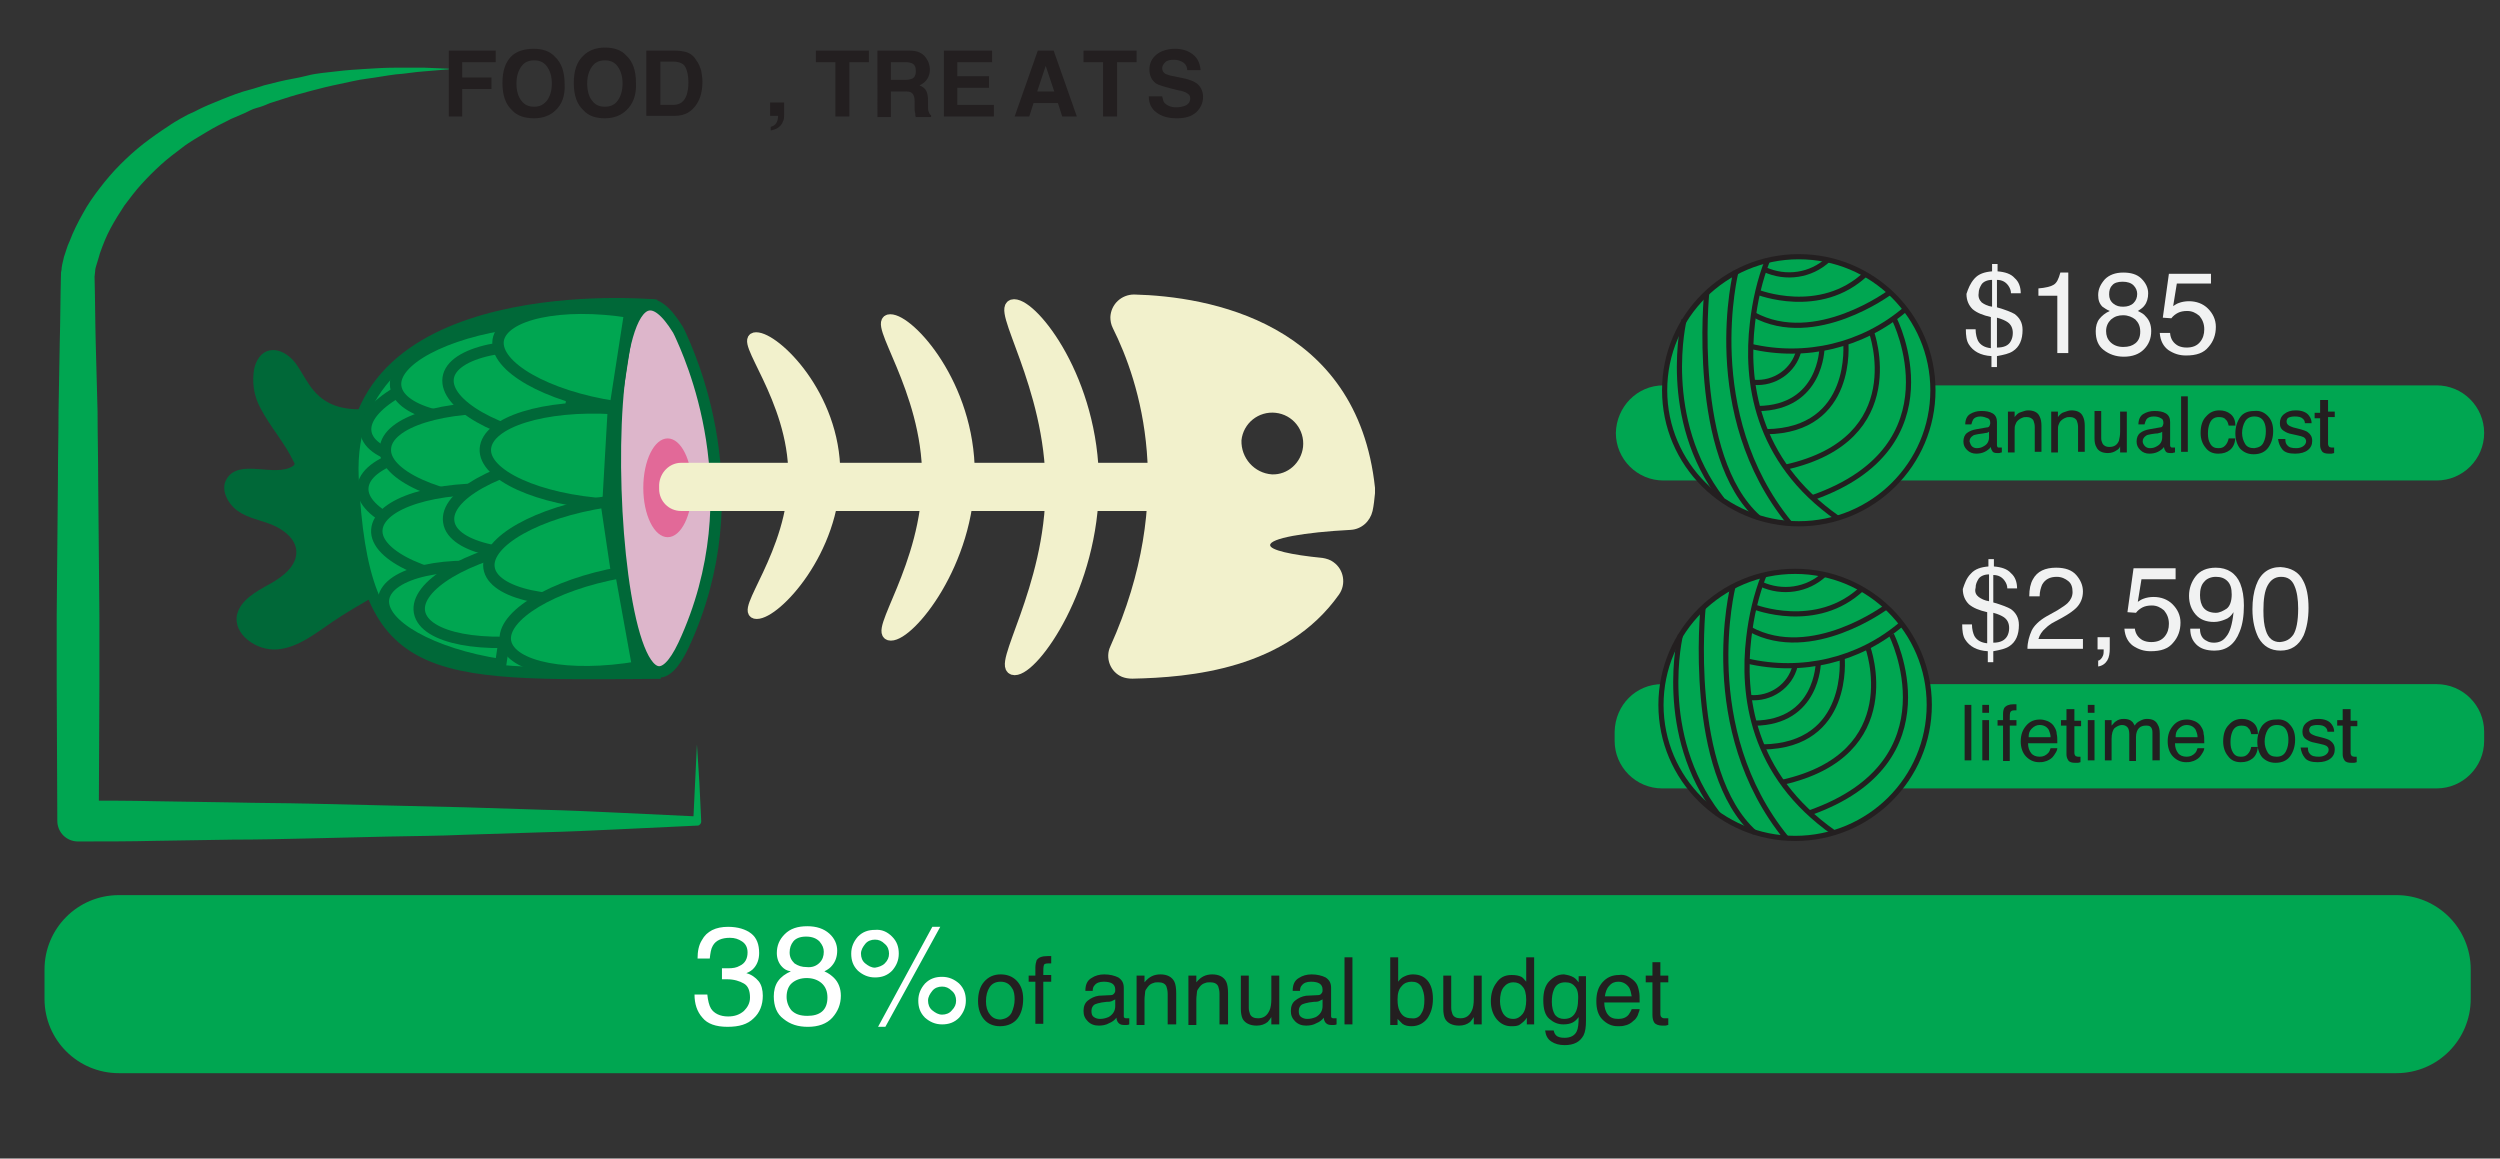 <?xml version="1.0" encoding="utf-8"?>
<!-- Generator: Adobe Illustrator 19.2.1, SVG Export Plug-In . SVG Version: 6.00 Build 0)  -->
<svg version="1.1" id="main_graphic" xmlns="http://www.w3.org/2000/svg" xmlns:xlink="http://www.w3.org/1999/xlink" x="0px"
	 y="0px" width="410px" height="190px" viewBox="0 0 410 190" style="enable-background:new 0 0 410 190;" xml:space="preserve">
<rect x="0" y="0" width="410" height="190" fill="#333333" stroke="none"/>
<style type="text/css">
	.st0{fill:#00A651;}
	.st1{fill:#006838;}
	.st2{fill:#00A651;stroke:#006838;stroke-width:1.87;stroke-miterlimit:10;}
	.st3{fill:#DDB6CB;stroke:#006838;stroke-width:1.87;stroke-miterlimit:10;}
	.st4{fill:#F2F1CC;stroke:#F2F1CC;stroke-width:1.73;stroke-miterlimit:10;}
	.st5{fill:#F2F1CC;stroke:#F2F1CC;stroke-width:1.86;stroke-miterlimit:10;}
	.st6{fill:#F2F1CC;stroke:#F2F1CC;stroke-width:1.62;stroke-miterlimit:10;}
	.st7{fill:#E26998;}
	.st8{fill:#F2F1CC;}
	.st9{enable-background:new    ;}
	.st10{fill:#231F20;}
	.st11{fill:#00A651;stroke:#231F20;stroke-width:0.85;stroke-miterlimit:10;}
	.st12{fill:none;stroke:#231F20;stroke-width:0.85;stroke-miterlimit:10;}
	.st13{fill:#FFFFFF;}
	.st14{fill:#F1F2F2;}
</style>
<title>INFOGRAPHIC-06</title>
<path class="st0" d="M114.3,122.1l0.4,6.3c0.1,2.1,0.2,4.2,0.3,6.3c0,0.4-0.3,0.7-0.6,0.7c0,0,0,0,0,0h-0.1
	c-4.2,0.2-8.5,0.4-12.7,0.6s-8.5,0.4-12.7,0.5l-12.7,0.4c-4.2,0.2-8.5,0.2-12.7,0.3l-12.7,0.3c-4.2,0.1-8.5,0.2-12.7,0.2l-12.7,0.2
	C21.3,138,17,138,12.8,138c-1.9,0-3.4-1.5-3.4-3.4c0,0,0,0,0,0l0,0l-0.1-22.4c0-3.7,0-7.5,0-11.2l0.1-11.2l0.1-11.2
	c0-3.7,0.1-7.5,0.1-11.2l0.2-11.2c0.1-3.7,0.1-7.5,0.2-11.2V45c0,0,0-0.1,0-0.1c0-0.4,0.1-0.5,0.1-0.8s0.1-0.5,0.1-0.7
	c0.1-0.5,0.2-0.9,0.3-1.3c0.3-0.8,0.5-1.7,0.9-2.5c0.6-1.6,1.4-3.2,2.2-4.6c0.8-1.5,1.8-2.9,2.8-4.2c1-1.3,2.1-2.6,3.3-3.8
	c1.2-1.2,2.4-2.3,3.8-3.4c1.3-1,2.7-2,4.1-2.9c0.7-0.5,1.4-0.9,2.1-1.3l1.1-0.6l1.1-0.5c1.5-0.8,3-1.4,4.5-2s3-1.2,4.6-1.6
	c0.8-0.2,1.6-0.5,2.3-0.7l2.4-0.6c1.6-0.4,3.2-0.6,4.7-1s3.2-0.5,4.8-0.7s3.2-0.3,4.8-0.4s3.2-0.2,4.8-0.2c1.6,0,3.2,0,4.8,0
	l4.8,0.2l-4.8,0.4c-1.6,0.1-3.1,0.4-4.7,0.5c-1.6,0.2-3.1,0.5-4.7,0.7s-3.1,0.6-4.6,0.9s-3.1,0.7-4.6,1.1s-3,0.8-4.5,1.3l-2.2,0.7
	c-0.7,0.3-1.4,0.6-2.2,0.8s-1.4,0.6-2.1,0.9l-2.1,0.9c-1.4,0.7-2.8,1.4-4.1,2.2l-1,0.6l-1,0.6c-0.6,0.4-1.3,0.8-1.9,1.3
	c-1.2,0.9-2.4,1.8-3.5,2.8c-1.1,1-2.2,2.1-3.2,3.2c-1,1.1-1.9,2.3-2.8,3.5c-0.8,1.2-1.6,2.5-2.3,3.8c-0.7,1.3-1.2,2.6-1.7,4
	c-0.2,0.7-0.4,1.4-0.6,2c-0.1,0.3-0.2,0.7-0.2,1s-0.1,0.7-0.1,0.9v-0.3c0.1,3.7,0.1,7.5,0.2,11.2L16,67.5c0,3.7,0.1,7.5,0.1,11.2
	l0.1,11.2l0.1,11.2c0,3.7,0,7.5,0,11.2l-0.1,22.4l-3.4-3.4c4.2,0,8.5,0,12.7,0.1l12.7,0.2c4.2,0.1,8.5,0.1,12.7,0.2l12.7,0.3
	c4.2,0.1,8.5,0.2,12.7,0.3l12.7,0.4c4.2,0.1,8.5,0.3,12.7,0.5s8.5,0.4,12.7,0.6l-0.7,0.7c0.1-2.1,0.2-4.2,0.3-6.3L114.3,122.1z"/>
<path class="st1" d="M38.9,100.7c-0.8,3.3,3.2,6.1,6.6,5.8s6.2-2.6,9-4.5c4.4-3,9.3-5.3,13.6-8.5s8.1-7.5,9.2-12.7
	s-1.3-11.4-6.3-13.3c-6.3-2.4-14.6,2.5-19.6-3.5c-1.1-1.3-1.9-3-2.9-4.4c-2.2-2.9-5.8-3.2-6.8,0.8c-0.4,2.2-0.1,4.5,1,6.5
	c1.6,3.1,4,5.7,5.5,8.9c0.1,0.1,0.1,0.2,0.1,0.3c0,0.1-0.1,0.2-0.2,0.3c-3,2-8.8-1.3-10.9,2.1c-1.1,1.7,0.1,4.1,1.8,5.3
	s3.8,1.5,5.7,2.3s3.8,2.3,3.9,4.3c0.1,2.4-2.2,4.2-4.4,5.4S39.5,98.4,38.9,100.7z"/>
<path class="st0" d="M19.5,146.8h373.5c6.7,0,12.2,5.4,12.2,12.2v4.8c0,6.7-5.4,12.2-12.2,12.2H19.5c-6.7,0-12.2-5.4-12.2-12.2V159
	C7.3,152.3,12.7,146.8,19.5,146.8z"/>
<path class="st2" d="M106.9,50c0,0-50.6-4.4-49,28.4s11.9,32.3,49.6,32C109.4,87.7,106.9,50,106.9,50z"/>
<path class="st3" d="M111.2,54.1c0.1,0.2,0.2,0.4,0.3,0.6c1.4,3.1,12.3,26,0.6,51.1C99.5,132.4,95.4,28.4,111.2,54.1z"/>
<path class="st4" d="M159,77.7c0,14.6-9.7,26.5-12.9,26.5s6-11.3,6-25.9s-9.3-25.9-6.1-25.9S159,63.1,159,77.7z"/>
<path class="st5" d="M179.3,79.3c0,16.8-9.7,30.5-12.9,30.5s6-13.1,6-29.9s-9.3-29.9-6.1-29.9S179.3,62.4,179.3,79.3z"/>
<path class="st6" d="M137,77.6c0,12.8-9.7,23.1-12.9,23.1s6-9.9,6-22.7s-9.3-22.7-6.1-22.7S137,64.8,137,77.6z"/>
<ellipse class="st7" cx="109.5" cy="80" rx="4" ry="8.1"/>
<path class="st8" d="M111.7,75.9h88.3c2,0,3.6,1.6,3.6,3.6v0.7c0,2-1.6,3.6-3.6,3.6h-88.3c-2,0-3.6-1.6-3.6-3.6v-0.7
	C108.2,77.5,109.8,75.9,111.7,75.9z"/>
<g class="st9">
	<path class="st10" d="M73.6,8.3h7.7v1.9h-5.5v2.5h4.8v1.9h-4.8v4.5h-2.2V8.3z"/>
	<path class="st10" d="M91.1,18.1c-0.8,0.8-2,1.3-3.5,1.3S84.8,19,84,18.1c-1.1-1-1.6-2.5-1.6-4.5c0-2,0.5-3.5,1.6-4.5
		C84.8,8.4,86,8,87.5,8s2.7,0.4,3.5,1.3c1.1,1,1.6,2.5,1.6,4.5C92.7,15.6,92.2,17.1,91.1,18.1z M89.7,16.5c0.5-0.7,0.8-1.6,0.8-2.8
		c0-1.2-0.3-2.1-0.8-2.8c-0.5-0.7-1.2-1-2.1-1s-1.6,0.3-2.1,1c-0.5,0.7-0.8,1.6-0.8,2.8c0,1.2,0.3,2.2,0.8,2.8c0.5,0.7,1.2,1,2.1,1
		S89.1,17.2,89.7,16.5z"/>
	<path class="st10" d="M102.7,18.1c-0.8,0.8-2,1.3-3.5,1.3s-2.7-0.4-3.5-1.3c-1.1-1-1.6-2.5-1.6-4.5c0-2,0.5-3.5,1.6-4.5
		c0.8-0.8,2-1.3,3.5-1.3s2.7,0.4,3.5,1.3c1.1,1,1.6,2.5,1.6,4.5C104.4,15.6,103.8,17.1,102.7,18.1z M101.3,16.5
		c0.5-0.7,0.8-1.6,0.8-2.8c0-1.2-0.3-2.1-0.8-2.8c-0.5-0.7-1.2-1-2.1-1c-0.9,0-1.6,0.3-2.1,1c-0.5,0.7-0.8,1.6-0.8,2.8
		c0,1.2,0.3,2.2,0.8,2.8c0.5,0.7,1.2,1,2.1,1C100.1,17.5,100.8,17.2,101.3,16.5z"/>
	<path class="st10" d="M112.4,8.5c0.8,0.2,1.4,0.7,1.8,1.4c0.4,0.5,0.6,1.1,0.8,1.7c0.1,0.6,0.2,1.2,0.2,1.8c0,1.4-0.3,2.7-0.9,3.6
		c-0.8,1.3-2,2-3.6,2h-4.7V8.3h4.7C111.4,8.3,112,8.4,112.4,8.5z M108.3,10.2v7h2.1c1.1,0,1.8-0.5,2.2-1.6c0.2-0.6,0.3-1.3,0.3-2.1
		c0-1.1-0.2-1.9-0.5-2.5c-0.3-0.6-1-0.9-2.1-0.9H108.3z"/>
</g>
<g class="st9">
	<path class="st10" d="M126.4,20.8c0.4-0.1,0.7-0.3,0.9-0.6c0.2-0.3,0.3-0.7,0.3-1.2h-1.3v-2.2h2.3v1.9c0,0.3,0,0.7-0.1,1
		s-0.3,0.7-0.5,0.9c-0.3,0.3-0.6,0.5-0.9,0.6c-0.3,0.1-0.6,0.2-0.7,0.2V20.8z"/>
</g>
<g class="st9">
</g>
<g class="st9">
	<path class="st10" d="M142.5,8.3v1.9h-3.2v8.9H137v-8.9h-3.2V8.3H142.5z"/>
	<path class="st10" d="M150.8,8.6c0.4,0.2,0.7,0.4,1,0.8c0.2,0.3,0.4,0.6,0.5,0.9c0.1,0.3,0.2,0.7,0.2,1.1c0,0.5-0.1,1-0.4,1.5
		c-0.3,0.5-0.7,0.8-1.3,1.1c0.5,0.2,0.9,0.5,1.1,0.9c0.2,0.4,0.3,0.9,0.3,1.7v0.7c0,0.5,0,0.8,0.1,1c0.1,0.3,0.2,0.5,0.4,0.6v0.3
		h-2.5c-0.1-0.2-0.1-0.4-0.1-0.6c-0.1-0.3-0.1-0.6-0.1-0.9l0-1c0-0.7-0.1-1.1-0.4-1.4s-0.7-0.3-1.3-0.3h-2.2v4.2h-2.2V8.3h5.2
		C149.8,8.3,150.4,8.4,150.8,8.6z M146.1,10.2v2.9h2.4c0.5,0,0.8-0.1,1.1-0.2c0.4-0.2,0.6-0.6,0.6-1.2c0-0.7-0.2-1.1-0.6-1.3
		c-0.2-0.1-0.6-0.2-1-0.2H146.1z"/>
	<path class="st10" d="M162.7,10.2H157v2.3h5.2v1.9H157v2.8h6v1.9h-8.2V8.3h7.9V10.2z"/>
</g>
<g class="st9">
	<path class="st10" d="M170.2,8.3h2.6l3.8,10.8h-2.4l-0.7-2.2h-4l-0.7,2.2h-2.4L170.2,8.3z M170.1,15h2.8l-1.4-4.2L170.1,15z"/>
</g>
<g class="st9">
	<path class="st10" d="M186.4,8.3v1.9h-3.2v8.9h-2.3v-8.9h-3.2V8.3H186.4z"/>
</g>
<g class="st9">
	<path class="st10" d="M190.6,15.8c0.1,0.5,0.2,0.9,0.4,1.1c0.4,0.4,1,0.7,1.9,0.7c0.5,0,1-0.1,1.3-0.2c0.6-0.2,1-0.6,1-1.3
		c0-0.4-0.2-0.6-0.5-0.8c-0.3-0.2-0.8-0.4-1.5-0.5l-1.2-0.3c-1.1-0.3-1.9-0.5-2.4-0.8c-0.7-0.5-1.1-1.3-1.1-2.3c0-1,0.4-1.8,1.1-2.4
		s1.8-1,3.1-1c1.2,0,2.1,0.3,2.9,0.9c0.8,0.6,1.2,1.5,1.3,2.6h-2.2c0-0.6-0.3-1.1-0.9-1.4c-0.4-0.2-0.8-0.3-1.3-0.3
		c-0.6,0-1.1,0.1-1.4,0.4s-0.5,0.6-0.5,1c0,0.4,0.2,0.7,0.5,0.9c0.2,0.1,0.7,0.3,1.4,0.4l1.9,0.4c0.8,0.2,1.5,0.5,1.9,0.8
		c0.6,0.5,1,1.2,1,2.2c0,1-0.4,1.8-1.1,2.5c-0.8,0.7-1.8,1-3.2,1c-1.4,0-2.5-0.3-3.4-1c-0.8-0.6-1.2-1.5-1.2-2.6H190.6z"/>
</g>
<path class="st2" d="M60,70.9c0.7,4.3,10.4,6.2,21.6,4.3L79,59.7C67.8,61.6,59.3,66.6,60,70.9z"/>
<path class="st2" d="M64.9,63.4c0.6,4.3,10.1,6.6,21.4,5.2l-2-15.6C73,54.5,64.3,59.1,64.9,63.4z"/>
<path class="st2" d="M59.5,80c-0.3,4.3,8.7,8.4,20.1,9.1l1-15.7C69.2,72.7,59.8,75.6,59.5,80z"/>
<path class="st2" d="M63.2,73.6c-0.3,4.3,8.7,8.4,20.1,9.1L84.2,67C72.9,66.3,63.4,69.2,63.2,73.6z"/>
<path class="st2" d="M61.8,86.9c-0.3,4.3,8.7,8.4,20.1,9.1l0.9-15.7C71.5,79.6,62.1,82.5,61.8,86.9z"/>
<path class="st2" d="M73.5,62c-0.6,4.3,7.9,9.2,19.2,10.9L95,57.3C83.8,55.6,74.1,57.7,73.5,62z"/>
<path class="st2" d="M62.9,98.2c-0.6,4.3,8,9.1,19.2,10.8l2.3-15.5C73.2,91.7,63.6,93.9,62.9,98.2z"/>
<path class="st0" d="M272.8,63.2h126.8c4.3,0,7.8,3.5,7.8,7.8v0c0,4.3-3.5,7.8-7.8,7.8H272.8c-4.3,0-7.8-3.5-7.8-7.8v0
	C265.1,66.7,268.5,63.2,272.8,63.2z"/>
<path class="st2" d="M81.7,55.8c-0.6,4.3,7.9,9.2,19.2,10.9l2.4-15.5C92,49.4,82.4,51.5,81.7,55.8z"/>
<path class="st2" d="M73.6,85.6c0.6,4.3,10.3,6.4,21.5,4.7l-2.3-15.5C81.5,76.5,72.9,81.3,73.6,85.6z"/>
<path class="st2" d="M79.6,73.6c-0.3,4.3,8.7,8.4,20.1,9.1l0.9-15.7C89.3,66.3,79.9,69.2,79.6,73.6z"/>
<path class="st2" d="M68.8,100.4c0.8,4.3,10.4,6.1,21.7,4.2l-2.8-15.5C76.5,91,68,96.1,68.8,100.4z"/>
<path class="st0" d="M272.6,112.2h127c4.3,0,7.8,3.5,7.8,7.8v1.5c0,4.3-3.5,7.8-7.8,7.8h-127c-4.3,0-7.8-3.5-7.8-7.8v-1.5
	C264.9,115.6,268.3,112.2,272.6,112.2z"/>
<path class="st2" d="M80.2,93.1c0.6,4.3,10.3,6.4,21.5,4.7l-2.3-15.5C88.2,84,79.6,88.8,80.2,93.1z"/>
<path class="st2" d="M82.9,105.2c0.8,4.3,10.4,6.1,21.7,4.2l-2.8-15.5C90.6,95.9,82.2,101,82.9,105.2z"/>
<ellipse class="st11" cx="295" cy="64" rx="22" ry="21.9"/>
<path class="st12" d="M279.9,48c0,0-2.7,26.9,8.5,36.9"/>
<path class="st12" d="M276.2,52.4c0,0-4,16.2,6.2,29.5"/>
<path class="st12" d="M289.9,42.6c-1.3,3.3-2.1,6.8-2.5,10.4c-1.1,9.3,0.4,22.5,14,32"/>
<path class="st12" d="M312.5,50.7c-7,6-16.4,8.2-25.4,6.1"/>
<path class="st12" d="M310,47.9c0,0-12.3,9.2-22.4,3.7"/>
<path class="st12" d="M288.2,47.9c0,0,10.3,4.1,17.8-3"/>
<path class="st12" d="M289.4,44.2c3.5,1.6,7.6,1,10.4-1.6"/>
<path class="st12" d="M295,57.5c-0.8,3.3-4,5.5-7.4,5.2"/>
<path class="st12" d="M298.8,57.1c0,0-0.1,9.8-10.5,9.9"/>
<path class="st12" d="M302.7,56.1c0,0,1.5,14.5-13,14.7"/>
<path class="st12" d="M306.9,54.4c0,0,6.5,17.6-14,22.2"/>
<path class="st12" d="M310.7,52.4c0,0,10.5,20.8-13.4,29.2"/>
<path class="st12" d="M284.7,44.5c0,0-5.9,23.3,8.8,41.3"/>
<ellipse class="st11" cx="294.4" cy="115.6" rx="22" ry="21.9"/>
<path class="st12" d="M279.3,99.7c0,0-2.7,26.9,8.5,36.9"/>
<path class="st12" d="M275.6,104.1c0,0-4,16.2,6.2,29.5"/>
<path class="st12" d="M289.3,94.3c-1.3,3.3-2.1,6.8-2.5,10.3c-1.1,9.3,0.4,22.5,14,32"/>
<path class="st12" d="M311.9,102.3c-7,6-16.4,8.2-25.4,6.1"/>
<path class="st12" d="M309.4,99.5c0,0-12.3,9.2-22.4,3.7"/>
<path class="st12" d="M287.6,99.5c0,0,10.3,4.1,17.8-3"/>
<path class="st12" d="M288.8,95.8c3.5,1.6,7.6,1,10.4-1.6"/>
<path class="st12" d="M294.4,109.2c-0.8,3.3-4,5.5-7.4,5.2"/>
<path class="st12" d="M298.2,108.7c0,0-0.1,9.8-10.5,9.9"/>
<path class="st12" d="M302.1,107.8c0,0,1.5,14.5-13,14.7"/>
<path class="st12" d="M306.3,106.1c0,0,6.5,17.6-14,22.2"/>
<path class="st12" d="M310.2,104.1c0,0,10.5,20.8-13.4,29.2"/>
<path class="st12" d="M284.2,96.2c0,0-5.9,23.3,8.8,41.3"/>
<g class="st9">
	<path class="st13" d="M115.2,166.9c-0.9-1-1.3-2.3-1.3-3.8h2.1c0.1,1,0.3,1.8,0.6,2.3c0.5,0.8,1.5,1.3,2.8,1.3
		c1.1,0,1.9-0.3,2.6-0.9c0.6-0.6,1-1.3,1-2.2c0-1.1-0.3-1.9-1-2.3c-0.7-0.4-1.6-0.7-2.8-0.7c-0.1,0-0.3,0-0.4,0s-0.3,0-0.4,0v-1.8
		c0.2,0,0.4,0,0.5,0c0.1,0,0.3,0,0.5,0c0.8,0,1.4-0.1,1.9-0.4c0.9-0.4,1.3-1.2,1.3-2.2c0-0.8-0.3-1.4-0.9-1.8
		c-0.6-0.4-1.2-0.6-2-0.6c-1.3,0-2.3,0.4-2.8,1.3c-0.3,0.5-0.4,1.2-0.5,2.1h-2c0-1.2,0.2-2.2,0.7-3c0.8-1.5,2.3-2.2,4.3-2.2
		c1.6,0,2.9,0.4,3.8,1.1s1.3,1.8,1.3,3.2c0,1-0.3,1.8-0.8,2.4c-0.3,0.4-0.8,0.7-1.3,0.9c0.8,0.2,1.5,0.7,2,1.3s0.7,1.5,0.7,2.4
		c0,1.5-0.5,2.8-1.5,3.7c-1,1-2.4,1.4-4.3,1.4C117.4,168.4,116,167.9,115.2,166.9z"/>
	<path class="st13" d="M128.3,158.6c-0.6-0.6-0.9-1.4-0.9-2.3c0-1.2,0.4-2.2,1.3-3.1c0.9-0.9,2.1-1.3,3.7-1.3c1.5,0,2.7,0.4,3.6,1.2
		s1.3,1.8,1.3,2.8c0,1-0.3,1.8-0.8,2.4c-0.3,0.4-0.7,0.7-1.3,1c0.7,0.3,1.2,0.7,1.6,1.1c0.7,0.7,1.1,1.7,1.1,2.9
		c0,1.4-0.5,2.6-1.4,3.6c-0.9,1-2.3,1.5-4,1.5c-1.6,0-2.9-0.4-4-1.3c-1.1-0.8-1.6-2.1-1.6-3.7c0-0.9,0.2-1.8,0.7-2.5
		c0.5-0.7,1.2-1.2,2.1-1.6C129,159.2,128.6,158.9,128.3,158.6z M134.8,165.9c0.6-0.5,0.9-1.3,0.9-2.3c0-1-0.3-1.8-1-2.4
		c-0.6-0.5-1.4-0.8-2.4-0.8c-1,0-1.8,0.3-2.4,0.8c-0.6,0.5-0.9,1.3-0.9,2.3c0,0.8,0.3,1.6,0.8,2.2c0.6,0.6,1.4,0.9,2.6,0.9
		C133.4,166.6,134.2,166.4,134.8,165.9z M134.4,157.9c0.5-0.5,0.7-1.1,0.7-1.8c0-0.6-0.2-1.1-0.7-1.7c-0.5-0.5-1.2-0.8-2.2-0.8
		c-1,0-1.7,0.3-2.1,0.8c-0.4,0.5-0.6,1.1-0.6,1.8c0,0.8,0.3,1.3,0.8,1.8c0.6,0.4,1.2,0.6,2,0.6C133.2,158.7,133.9,158.4,134.4,157.9
		z"/>
	<path class="st13" d="M146.3,153.6c0.8,0.8,1.1,1.7,1.1,2.8s-0.4,2-1.1,2.8c-0.8,0.8-1.7,1.1-2.8,1.1c-1.1,0-2-0.4-2.8-1.1
		c-0.8-0.8-1.1-1.7-1.1-2.8s0.4-2,1.1-2.8c0.8-0.8,1.7-1.1,2.8-1.1C144.6,152.4,145.5,152.8,146.3,153.6z M145.1,158
		c0.5-0.5,0.7-1,0.7-1.6s-0.2-1.2-0.7-1.6c-0.5-0.5-1-0.7-1.6-0.7c-0.6,0-1.2,0.2-1.6,0.7s-0.7,1-0.7,1.6c0,0.6,0.2,1.2,0.7,1.6
		s1,0.7,1.6,0.7C144.1,158.6,144.7,158.4,145.1,158z M152.9,152h1.3l-9,16.4h-1.2L152.9,152z M157.3,161.3c0.8,0.8,1.1,1.7,1.1,2.8
		s-0.4,2-1.1,2.8c-0.8,0.8-1.7,1.1-2.8,1.1c-1.1,0-2-0.4-2.8-1.1c-0.8-0.8-1.1-1.7-1.1-2.8s0.4-2,1.1-2.8c0.8-0.8,1.7-1.1,2.8-1.1
		C155.6,160.2,156.5,160.6,157.3,161.3z M156.1,165.7c0.5-0.5,0.7-1,0.7-1.6s-0.2-1.2-0.7-1.6c-0.5-0.5-1-0.7-1.6-0.7
		c-0.6,0-1.2,0.2-1.6,0.7s-0.7,1-0.7,1.6s0.2,1.2,0.7,1.6s1,0.7,1.6,0.7C155.1,166.4,155.7,166.2,156.1,165.7z"/>
</g>
<g class="st9">
	<path class="st10" d="M166.7,160.8c0.7,0.7,1.1,1.7,1.1,3c0,1.3-0.3,2.4-0.9,3.2s-1.6,1.3-2.9,1.3c-1.1,0-2-0.4-2.6-1.1
		c-0.6-0.7-1-1.7-1-3c0-1.3,0.3-2.4,1-3.2c0.7-0.8,1.6-1.2,2.7-1.2C165.1,159.8,166,160.1,166.7,160.8z M165.9,166.1
		c0.3-0.7,0.5-1.4,0.5-2.2c0-0.7-0.1-1.4-0.4-1.8c-0.4-0.7-1-1.1-1.9-1.1c-0.8,0-1.4,0.3-1.8,0.9c-0.4,0.6-0.6,1.4-0.6,2.3
		c0,0.9,0.2,1.6,0.6,2.1c0.4,0.6,1,0.9,1.8,0.9C164.9,167.1,165.5,166.8,165.9,166.1z"/>
	<path class="st10" d="M170,157.5c0.3-0.5,0.9-0.7,1.8-0.7c0.1,0,0.2,0,0.3,0c0.1,0,0.2,0,0.3,0v1.2c-0.1,0-0.2,0-0.3,0
		c-0.1,0-0.1,0-0.2,0c-0.4,0-0.7,0.1-0.7,0.3c-0.1,0.2-0.1,0.8-0.1,1.6h1.3v1.1h-1.3v6.9h-1.3v-6.9h-1.1V160h1.1v-1.3
		C169.8,158.2,169.9,157.8,170,157.5z"/>
	<path class="st10" d="M182.2,163.2c0.3,0,0.5-0.2,0.6-0.4c0.1-0.1,0.1-0.3,0.1-0.5c0-0.5-0.2-0.8-0.5-1c-0.3-0.2-0.8-0.3-1.4-0.3
		c-0.7,0-1.2,0.2-1.5,0.6c-0.2,0.2-0.3,0.5-0.3,0.9H178c0-1,0.3-1.7,1-2.1c0.6-0.4,1.3-0.6,2.1-0.6c0.9,0,1.7,0.2,2.3,0.5
		c0.6,0.4,0.9,0.9,0.9,1.7v4.6c0,0.1,0,0.3,0.1,0.3c0.1,0.1,0.2,0.1,0.4,0.1c0.1,0,0.1,0,0.2,0c0.1,0,0.2,0,0.2,0v1
		c-0.2,0.1-0.4,0.1-0.5,0.1s-0.3,0-0.4,0c-0.5,0-0.8-0.2-1-0.5c-0.1-0.2-0.2-0.4-0.2-0.7c-0.3,0.4-0.7,0.7-1.2,0.9
		c-0.5,0.3-1.1,0.4-1.7,0.4c-0.7,0-1.3-0.2-1.8-0.7s-0.7-1-0.7-1.7c0-0.7,0.2-1.3,0.7-1.7c0.5-0.4,1.1-0.7,1.8-0.8L182.2,163.2z
		 M179.4,166.8c0.3,0.2,0.6,0.3,1,0.3c0.5,0,0.9-0.1,1.4-0.3c0.7-0.4,1.1-1,1.1-1.8v-1.1c-0.2,0.1-0.4,0.2-0.6,0.3
		c-0.3,0.1-0.5,0.1-0.8,0.1l-0.8,0.1c-0.5,0.1-0.9,0.2-1.1,0.3c-0.4,0.2-0.6,0.6-0.6,1.1C179,166.3,179.1,166.6,179.4,166.8z"/>
	<path class="st10" d="M186.4,160h1.3v1.1c0.4-0.5,0.8-0.8,1.2-1c0.4-0.2,0.9-0.3,1.4-0.3c1.1,0,1.9,0.4,2.3,1.2
		c0.2,0.4,0.3,1.1,0.3,1.9v5.1h-1.4v-5c0-0.5-0.1-0.9-0.2-1.2c-0.2-0.5-0.7-0.7-1.3-0.7c-0.3,0-0.6,0-0.8,0.1
		c-0.4,0.1-0.7,0.3-1,0.7c-0.2,0.3-0.4,0.5-0.4,0.8s-0.1,0.7-0.1,1.2v4.2h-1.3V160z"/>
	<path class="st10" d="M194.9,160h1.3v1.1c0.4-0.5,0.8-0.8,1.2-1c0.4-0.2,0.9-0.3,1.4-0.3c1.1,0,1.9,0.4,2.3,1.2
		c0.2,0.4,0.3,1.1,0.3,1.9v5.1h-1.4v-5c0-0.5-0.1-0.9-0.2-1.2c-0.2-0.5-0.7-0.7-1.3-0.7c-0.3,0-0.6,0-0.8,0.1
		c-0.4,0.1-0.7,0.3-1,0.7c-0.2,0.3-0.4,0.5-0.4,0.8s-0.1,0.7-0.1,1.2v4.2h-1.3V160z"/>
	<path class="st10" d="M204.8,160v5.3c0,0.4,0.1,0.7,0.2,1c0.2,0.5,0.7,0.7,1.3,0.7c0.9,0,1.5-0.4,1.9-1.3c0.2-0.4,0.3-1.1,0.3-1.8
		V160h1.3v8h-1.3l0-1.2c-0.2,0.3-0.4,0.6-0.6,0.8c-0.5,0.4-1.1,0.6-1.8,0.6c-1.1,0-1.9-0.4-2.3-1.1c-0.2-0.4-0.3-1-0.3-1.6V160
		H204.8z"/>
	<path class="st10" d="M216.2,163.2c0.3,0,0.5-0.2,0.6-0.4c0.1-0.1,0.1-0.3,0.1-0.5c0-0.5-0.2-0.8-0.5-1c-0.3-0.2-0.8-0.3-1.4-0.3
		c-0.7,0-1.2,0.2-1.5,0.6c-0.2,0.2-0.3,0.5-0.3,0.9H212c0-1,0.3-1.7,1-2.1c0.6-0.4,1.3-0.6,2.1-0.6c0.9,0,1.7,0.2,2.3,0.5
		c0.6,0.4,0.9,0.9,0.9,1.7v4.6c0,0.1,0,0.3,0.1,0.3c0.1,0.1,0.2,0.1,0.4,0.1c0.1,0,0.1,0,0.2,0c0.1,0,0.2,0,0.2,0v1
		c-0.2,0.1-0.4,0.1-0.5,0.1c-0.1,0-0.3,0-0.4,0c-0.5,0-0.8-0.2-1-0.5c-0.1-0.2-0.2-0.4-0.2-0.7c-0.3,0.4-0.7,0.7-1.2,0.9
		c-0.5,0.3-1.1,0.4-1.7,0.4c-0.7,0-1.3-0.2-1.8-0.7c-0.5-0.5-0.7-1-0.7-1.7c0-0.7,0.2-1.3,0.7-1.7c0.5-0.4,1.1-0.7,1.8-0.8
		L216.2,163.2z M213.4,166.8c0.3,0.2,0.6,0.3,1,0.3c0.5,0,0.9-0.1,1.4-0.3c0.7-0.4,1.1-1,1.1-1.8v-1.1c-0.2,0.1-0.4,0.2-0.6,0.3
		c-0.3,0.1-0.5,0.1-0.8,0.1l-0.8,0.1c-0.5,0.1-0.9,0.2-1.1,0.3c-0.4,0.2-0.6,0.6-0.6,1.1C213,166.3,213.1,166.6,213.4,166.8z"/>
	<path class="st10" d="M220.5,157h1.3v11h-1.3V157z"/>
	<path class="st10" d="M228,157h1.3v4c0.3-0.4,0.6-0.7,1.1-0.9c0.4-0.2,0.9-0.3,1.3-0.3c1,0,1.8,0.3,2.4,1c0.6,0.7,0.9,1.7,0.9,3
		c0,1.3-0.3,2.3-0.9,3.2c-0.6,0.8-1.5,1.3-2.6,1.3c-0.6,0-1.1-0.1-1.5-0.4c-0.2-0.2-0.5-0.5-0.8-0.8v1H228V157z M233.1,166.2
		c0.4-0.6,0.5-1.3,0.5-2.3c0-0.8-0.2-1.5-0.5-2.1c-0.4-0.6-0.9-0.8-1.6-0.8c-0.6,0-1.2,0.2-1.6,0.7c-0.5,0.5-0.7,1.2-0.7,2.2
		c0,0.8,0.1,1.4,0.3,1.8c0.4,0.9,1,1.3,2,1.3C232.2,167.1,232.8,166.8,233.1,166.2z"/>
	<path class="st10" d="M238,160v5.3c0,0.4,0.1,0.7,0.2,1c0.2,0.5,0.7,0.7,1.3,0.7c0.9,0,1.5-0.4,1.9-1.3c0.2-0.4,0.3-1.1,0.3-1.8
		V160h1.3v8h-1.3l0-1.2c-0.2,0.3-0.4,0.6-0.6,0.8c-0.5,0.4-1.1,0.6-1.8,0.6c-1.1,0-1.9-0.4-2.3-1.1c-0.2-0.4-0.3-1-0.3-1.6V160H238z
		"/>
	<path class="st10" d="M249.5,160.2c0.2,0.1,0.5,0.4,0.8,0.8v-4h1.3v11h-1.2v-1.1c-0.3,0.5-0.7,0.8-1.1,1.1s-0.9,0.3-1.5,0.3
		c-0.9,0-1.7-0.4-2.3-1.1c-0.6-0.7-1-1.7-1-3c0-1.2,0.3-2.2,0.9-3c0.6-0.9,1.4-1.3,2.5-1.3C248.6,159.9,249.1,160,249.5,160.2z
		 M246.5,166.2c0.4,0.6,0.9,0.9,1.7,0.9c0.6,0,1.1-0.3,1.5-0.8c0.4-0.5,0.6-1.3,0.6-2.3c0-1-0.2-1.8-0.6-2.2
		c-0.4-0.5-0.9-0.7-1.5-0.7c-0.7,0-1.2,0.3-1.6,0.8c-0.4,0.5-0.6,1.3-0.6,2.3C246,164.9,246.2,165.7,246.5,166.2z"/>
	<path class="st10" d="M258.1,160.3c0.3,0.2,0.5,0.4,0.8,0.8v-1h1.2v7.3c0,1-0.1,1.8-0.4,2.4c-0.6,1.1-1.6,1.6-3.1,1.6
		c-0.9,0-1.6-0.2-2.2-0.6c-0.6-0.4-0.9-1-1-1.8h1.4c0.1,0.4,0.2,0.6,0.4,0.8c0.3,0.3,0.8,0.4,1.4,0.4c1,0,1.7-0.4,2-1.1
		c0.2-0.4,0.3-1.2,0.3-2.3c-0.3,0.4-0.6,0.7-1,0.9c-0.4,0.2-0.9,0.3-1.5,0.3c-0.9,0-1.6-0.3-2.3-0.9s-1-1.6-1-3.1
		c0-1.3,0.3-2.4,1-3.1s1.4-1.1,2.4-1.1C257.1,159.9,257.6,160,258.1,160.3z M258.3,161.8c-0.4-0.5-0.9-0.7-1.6-0.7
		c-0.9,0-1.6,0.4-1.9,1.3c-0.2,0.5-0.3,1.1-0.3,1.9c0,0.9,0.2,1.6,0.5,2.1c0.4,0.5,0.9,0.7,1.5,0.7c1,0,1.6-0.4,2-1.3
		c0.2-0.5,0.3-1.1,0.3-1.7C258.9,163,258.7,162.2,258.3,161.8z"/>
	<path class="st10" d="M267.1,160.2c0.5,0.3,0.9,0.6,1.2,1c0.3,0.4,0.4,0.9,0.5,1.4c0.1,0.4,0.1,1,0.1,1.8h-5.8c0,0.8,0.2,1.5,0.6,2
		c0.4,0.5,0.9,0.7,1.7,0.7c0.7,0,1.3-0.2,1.7-0.7c0.2-0.3,0.4-0.6,0.5-0.9h1.3c0,0.3-0.2,0.6-0.3,1c-0.2,0.4-0.4,0.7-0.7,0.9
		c-0.4,0.4-0.9,0.7-1.5,0.8c-0.3,0.1-0.7,0.1-1.1,0.1c-1,0-1.8-0.4-2.5-1.1c-0.7-0.7-1-1.7-1-3c0-1.3,0.3-2.3,1-3.1
		c0.7-0.8,1.6-1.2,2.7-1.2C266,159.8,266.6,159.9,267.1,160.2z M267.6,163.4c-0.1-0.6-0.2-1-0.4-1.4c-0.4-0.6-1-1-1.8-1
		c-0.6,0-1.1,0.2-1.5,0.7c-0.4,0.4-0.6,1-0.7,1.7H267.6z"/>
	<path class="st10" d="M270.9,157.8h1.4v2.2h1.3v1.1h-1.3v5.2c0,0.3,0.1,0.5,0.3,0.6c0.1,0.1,0.3,0.1,0.5,0.1c0.1,0,0.1,0,0.2,0
		c0.1,0,0.2,0,0.3,0v1.1c-0.2,0-0.3,0.1-0.5,0.1c-0.2,0-0.3,0-0.5,0c-0.6,0-1.1-0.2-1.3-0.5c-0.2-0.3-0.3-0.7-0.3-1.3v-5.3h-1.1V160
		h1.1V157.8z"/>
</g>
<path class="st8" d="M208.3,89.4c0-1.1,5.5-2.1,13.2-2.5c1.8-0.1,3.2-1.4,3.6-3.1c0.2-0.9,0.3-1.9,0.4-2.9c0-0.3,0-0.6,0-0.9
	C222.6,52.7,198,48.6,186,48.3c-2.1,0-3.8,1.6-3.9,3.7c0,0.6,0.1,1.2,0.4,1.8c4.4,8.8,10.6,27.7-0.4,52.2c-0.9,1.9,0,4.2,1.9,5
	c0.5,0.2,1.1,0.3,1.7,0.3c9.4-0.2,25.2-1.5,33.9-13.8c1.2-1.7,0.8-4.1-0.9-5.3c-0.5-0.4-1.2-0.6-1.8-0.7
	C211.7,91,208.3,90.2,208.3,89.4z M203.6,72.2c0.3-2.8,2.8-4.8,5.6-4.5c2.8,0.3,4.8,2.8,4.5,5.6c-0.3,2.6-2.5,4.6-5.1,4.5
	C205.7,77.6,203.5,75.1,203.6,72.2L203.6,72.2z"/>
<g class="st9">
	<path class="st14" d="M323.8,45.7c0.7-0.8,1.7-1.1,2.9-1.2v-1.2h0.9v1.2c1.2,0.1,2.2,0.4,2.8,1.1c0.7,0.6,1,1.5,1,2.5h-1.6
		c0-0.5-0.2-0.9-0.4-1.2c-0.4-0.6-1-1-1.9-1v4.5c1.4,0.4,2.4,0.8,2.9,1.1c0.8,0.6,1.3,1.4,1.3,2.6c0,1.6-0.5,2.8-1.6,3.5
		c-0.6,0.4-1.5,0.6-2.6,0.8v1.8h-0.9v-1.8c-1.8-0.1-3-0.8-3.7-1.9c-0.4-0.6-0.5-1.5-0.5-2.5h1.6c0,0.8,0.2,1.5,0.4,1.9
		c0.4,0.7,1.1,1.1,2.1,1.2V52c-1.3-0.3-2.3-0.7-3-1.3c-0.6-0.6-1-1.4-1-2.5C322.8,47.3,323.1,46.5,323.8,45.7z M325,49.6
		c0.4,0.3,1,0.6,1.7,0.7v-4.4c-0.8,0-1.4,0.3-1.7,0.7c-0.3,0.5-0.5,0.9-0.5,1.5C324.4,48.7,324.6,49.2,325,49.6z M329.8,55.9
		c0.2-0.4,0.3-0.8,0.3-1.3c0-0.8-0.3-1.4-0.9-1.8c-0.3-0.2-0.9-0.5-1.7-0.7v4.9C328.6,57,329.4,56.7,329.8,55.9z"/>
	<path class="st14" d="M334.3,48.6v-1.3c1.2-0.1,2-0.3,2.5-0.6c0.5-0.3,0.8-0.9,1.1-2h1.3v13.2h-1.8v-9.4H334.3z"/>
	<path class="st14" d="M344.8,50.3c-0.5-0.5-0.7-1.1-0.7-1.9c0-1,0.4-1.8,1.1-2.6c0.7-0.7,1.7-1.1,3-1.1c1.3,0,2.3,0.3,3,1
		s1.1,1.5,1.1,2.4c0,0.8-0.2,1.5-0.6,2c-0.2,0.3-0.6,0.6-1.1,0.9c0.6,0.3,1,0.5,1.3,0.9c0.6,0.6,0.9,1.4,0.9,2.4
		c0,1.2-0.4,2.2-1.2,3c-0.8,0.8-1.9,1.2-3.3,1.2c-1.3,0-2.4-0.4-3.3-1.1c-0.9-0.7-1.3-1.7-1.3-3.1c0-0.8,0.2-1.5,0.6-2s1-1,1.7-1.3
		C345.5,50.8,345.1,50.5,344.8,50.3z M350.2,56.3c0.5-0.4,0.8-1,0.8-1.9c0-0.9-0.3-1.5-0.8-2c-0.5-0.4-1.2-0.7-2-0.7
		c-0.8,0-1.4,0.2-2,0.7c-0.5,0.5-0.8,1.1-0.8,1.9c0,0.7,0.2,1.3,0.7,1.8c0.5,0.5,1.2,0.8,2.1,0.8C349.1,56.9,349.7,56.7,350.2,56.3z
		 M349.9,49.7c0.4-0.4,0.6-0.9,0.6-1.5c0-0.5-0.2-1-0.6-1.4c-0.4-0.4-1-0.6-1.8-0.6c-0.8,0-1.4,0.2-1.7,0.6
		c-0.4,0.4-0.5,0.9-0.5,1.5c0,0.6,0.2,1.1,0.7,1.5s1,0.5,1.6,0.5C348.9,50.3,349.5,50.1,349.9,49.7z"/>
	<path class="st14" d="M355.9,54.7c0.1,1,0.6,1.6,1.3,2c0.4,0.2,0.9,0.3,1.4,0.3c1,0,1.7-0.3,2.2-0.9s0.7-1.3,0.7-2.1
		c0-0.9-0.3-1.6-0.8-2.2c-0.6-0.5-1.2-0.8-2-0.8c-0.6,0-1.1,0.1-1.5,0.3s-0.8,0.5-1.1,0.9l-1.4-0.1l1-7.2h6.9v1.6H357l-0.6,3.7
		c0.3-0.2,0.6-0.4,0.9-0.5c0.5-0.2,1.1-0.3,1.7-0.3c1.2,0,2.3,0.4,3.1,1.2c0.8,0.8,1.3,1.8,1.3,3c0,1.3-0.4,2.4-1.2,3.3
		c-0.8,1-2,1.4-3.7,1.4c-1.1,0-2-0.3-2.9-0.9c-0.8-0.6-1.3-1.5-1.4-2.8H355.9z"/>
</g>
<g class="st9">
	<path class="st10" d="M325.8,70.1c0.3,0,0.4-0.1,0.5-0.3c0-0.1,0.1-0.2,0.1-0.4c0-0.4-0.1-0.7-0.4-0.8s-0.7-0.3-1.2-0.3
		c-0.6,0-1,0.2-1.2,0.5c-0.1,0.2-0.2,0.4-0.3,0.8h-1c0-0.8,0.3-1.4,0.8-1.7s1.1-0.5,1.8-0.5c0.8,0,1.4,0.1,1.9,0.4
		c0.5,0.3,0.7,0.8,0.7,1.4V73c0,0.1,0,0.2,0.1,0.3c0,0.1,0.1,0.1,0.3,0.1c0,0,0.1,0,0.2,0c0.1,0,0.1,0,0.2,0v0.8
		c-0.2,0-0.3,0.1-0.4,0.1c-0.1,0-0.2,0-0.4,0c-0.4,0-0.7-0.1-0.8-0.4c-0.1-0.1-0.2-0.4-0.2-0.6c-0.2,0.3-0.6,0.6-1,0.8
		s-0.9,0.3-1.4,0.3c-0.6,0-1.1-0.2-1.5-0.6c-0.4-0.4-0.6-0.8-0.6-1.4c0-0.6,0.2-1.1,0.6-1.4s0.9-0.5,1.5-0.6L325.8,70.1z
		 M323.4,73.2c0.2,0.2,0.5,0.3,0.8,0.3c0.4,0,0.8-0.1,1.1-0.3c0.6-0.3,0.9-0.8,0.9-1.5v-0.9c-0.1,0.1-0.3,0.2-0.5,0.2
		s-0.4,0.1-0.6,0.1l-0.7,0.1c-0.4,0.1-0.7,0.1-0.9,0.3c-0.3,0.2-0.5,0.5-0.5,0.9C323.1,72.7,323.2,73,323.4,73.2z"/>
	<path class="st10" d="M329.3,67.5h1.1v0.9c0.3-0.4,0.6-0.7,1-0.8s0.7-0.3,1.2-0.3c0.9,0,1.6,0.3,1.9,1c0.2,0.4,0.3,0.9,0.3,1.5v4.3
		h-1.1V70c0-0.4-0.1-0.7-0.2-1c-0.2-0.4-0.6-0.6-1.1-0.6c-0.3,0-0.5,0-0.7,0.1c-0.3,0.1-0.6,0.3-0.8,0.5c-0.2,0.2-0.3,0.4-0.4,0.7
		c-0.1,0.2-0.1,0.6-0.1,1v3.5h-1.1V67.5z"/>
	<path class="st10" d="M336.4,67.5h1.1v0.9c0.3-0.4,0.6-0.7,1-0.8s0.7-0.3,1.2-0.3c0.9,0,1.6,0.3,1.9,1c0.2,0.4,0.3,0.9,0.3,1.5v4.3
		h-1.1V70c0-0.4-0.1-0.7-0.2-1c-0.2-0.4-0.6-0.6-1.1-0.6c-0.3,0-0.5,0-0.7,0.1c-0.3,0.1-0.6,0.3-0.8,0.5c-0.2,0.2-0.3,0.4-0.4,0.7
		c-0.1,0.2-0.1,0.6-0.1,1v3.5h-1.1V67.5z"/>
	<path class="st10" d="M344.6,67.5v4.4c0,0.3,0.1,0.6,0.2,0.8c0.2,0.4,0.6,0.6,1.1,0.6c0.8,0,1.3-0.3,1.6-1c0.1-0.4,0.2-0.9,0.2-1.5
		v-3.3h1.1v6.7h-1.1l0-1c-0.1,0.3-0.3,0.5-0.5,0.6c-0.4,0.3-0.9,0.5-1.5,0.5c-0.9,0-1.6-0.3-1.9-1c-0.2-0.3-0.3-0.8-0.3-1.4v-4.5
		H344.6z"/>
	<path class="st10" d="M354.2,70.1c0.3,0,0.4-0.1,0.5-0.3c0-0.1,0.1-0.2,0.1-0.4c0-0.4-0.1-0.7-0.4-0.8c-0.3-0.2-0.7-0.3-1.2-0.3
		c-0.6,0-1,0.2-1.2,0.5c-0.1,0.2-0.2,0.4-0.3,0.8h-1c0-0.8,0.3-1.4,0.8-1.7c0.5-0.3,1.1-0.5,1.8-0.5c0.8,0,1.4,0.1,1.9,0.4
		c0.5,0.3,0.7,0.8,0.7,1.4V73c0,0.1,0,0.2,0.1,0.3s0.1,0.1,0.3,0.1c0,0,0.1,0,0.2,0c0.1,0,0.1,0,0.2,0v0.8c-0.2,0-0.3,0.1-0.4,0.1
		c-0.1,0-0.2,0-0.4,0c-0.4,0-0.7-0.1-0.8-0.4c-0.1-0.1-0.2-0.4-0.2-0.6c-0.2,0.3-0.6,0.6-1,0.8c-0.4,0.2-0.9,0.3-1.4,0.3
		c-0.6,0-1.1-0.2-1.5-0.6s-0.6-0.8-0.6-1.4c0-0.6,0.2-1.1,0.6-1.4c0.4-0.3,0.9-0.5,1.5-0.6L354.2,70.1z M351.8,73.2
		c0.2,0.2,0.5,0.3,0.8,0.3c0.4,0,0.8-0.1,1.1-0.3c0.6-0.3,0.9-0.8,0.9-1.5v-0.9c-0.1,0.1-0.3,0.2-0.5,0.2c-0.2,0.1-0.4,0.1-0.6,0.1
		l-0.7,0.1c-0.4,0.1-0.7,0.1-0.9,0.3c-0.3,0.2-0.5,0.5-0.5,0.9C351.4,72.7,351.6,73,351.8,73.2z"/>
	<path class="st10" d="M357.7,65h1.1v9.1h-1.1V65z"/>
</g>
<g class="st9">
	<path class="st10" d="M365.8,67.9c0.5,0.4,0.8,1,0.8,1.9h-1.1c-0.1-0.4-0.2-0.8-0.5-1c-0.2-0.3-0.6-0.4-1.1-0.4
		c-0.7,0-1.2,0.3-1.5,1c-0.2,0.5-0.3,1-0.3,1.7c0,0.7,0.1,1.2,0.4,1.7s0.7,0.7,1.3,0.7c0.5,0,0.8-0.1,1.1-0.4
		c0.3-0.3,0.5-0.7,0.6-1.2h1.1c-0.1,0.9-0.4,1.5-0.9,1.9c-0.5,0.4-1.1,0.6-1.9,0.6c-0.9,0-1.6-0.3-2.1-1c-0.5-0.6-0.8-1.4-0.8-2.4
		c0-1.2,0.3-2.1,0.9-2.7c0.6-0.7,1.3-1,2.2-1C364.7,67.3,365.3,67.5,365.8,67.9z"/>
</g>
<g class="st9">
	<path class="st10" d="M371.9,68.2c0.6,0.6,0.9,1.4,0.9,2.5c0,1.1-0.3,2-0.8,2.7c-0.5,0.7-1.3,1.1-2.4,1.1c-0.9,0-1.6-0.3-2.2-0.9
		c-0.5-0.6-0.8-1.5-0.8-2.5c0-1.1,0.3-2,0.8-2.7s1.3-1,2.3-1C370.6,67.3,371.3,67.6,371.9,68.2z M371.2,72.6
		c0.3-0.6,0.4-1.2,0.4-1.9c0-0.6-0.1-1.1-0.3-1.5c-0.3-0.6-0.8-0.9-1.6-0.9c-0.7,0-1.2,0.3-1.5,0.8s-0.5,1.2-0.5,1.9
		c0,0.7,0.2,1.3,0.5,1.8s0.8,0.7,1.5,0.7C370.4,73.4,370.9,73.2,371.2,72.6z"/>
	<path class="st10" d="M374.8,72.1c0,0.4,0.1,0.7,0.3,0.9c0.3,0.4,0.8,0.5,1.5,0.5c0.4,0,0.8-0.1,1.1-0.3s0.5-0.5,0.5-0.8
		c0-0.3-0.1-0.5-0.4-0.7c-0.2-0.1-0.5-0.2-1-0.3l-0.9-0.2c-0.6-0.1-1-0.3-1.3-0.5c-0.5-0.3-0.7-0.7-0.7-1.3c0-0.6,0.2-1.1,0.7-1.5
		c0.5-0.4,1.1-0.6,1.9-0.6c1,0,1.8,0.3,2.2,0.9c0.3,0.4,0.4,0.8,0.4,1.2H378c0-0.3-0.1-0.5-0.3-0.7c-0.3-0.3-0.7-0.4-1.4-0.4
		c-0.4,0-0.8,0.1-1,0.2s-0.3,0.4-0.3,0.6c0,0.3,0.1,0.5,0.4,0.7c0.2,0.1,0.4,0.2,0.7,0.3l0.8,0.2c0.8,0.2,1.4,0.4,1.6,0.6
		c0.4,0.3,0.7,0.7,0.7,1.4c0,0.6-0.2,1.1-0.7,1.5s-1.2,0.6-2.1,0.6c-1,0-1.7-0.2-2.1-0.7s-0.6-1-0.7-1.7H374.8z"/>
	<path class="st10" d="M380.7,65.6h1.1v1.9h1.1v0.9h-1.1v4.4c0,0.2,0.1,0.4,0.2,0.5c0.1,0,0.2,0.1,0.4,0.1c0.1,0,0.1,0,0.2,0
		c0.1,0,0.1,0,0.2,0v0.9c-0.1,0-0.3,0.1-0.4,0.1c-0.1,0-0.3,0-0.5,0c-0.5,0-0.9-0.1-1.1-0.4c-0.2-0.3-0.3-0.6-0.3-1v-4.4h-0.9v-0.9
		h0.9V65.6z"/>
</g>
<g class="st9">
	<path class="st14" d="M323.2,94.1c0.7-0.8,1.7-1.1,2.9-1.2v-1.2h0.9v1.2c1.2,0.1,2.2,0.4,2.8,1.1c0.7,0.6,1,1.5,1,2.5h-1.6
		c0-0.5-0.2-0.9-0.4-1.2c-0.4-0.6-1-1-1.9-1v4.5c1.4,0.4,2.4,0.8,2.9,1.1c0.8,0.6,1.3,1.4,1.3,2.6c0,1.6-0.5,2.8-1.6,3.5
		c-0.6,0.4-1.5,0.6-2.6,0.8v1.8h-0.9v-1.8c-1.8-0.1-3-0.8-3.7-1.9c-0.4-0.6-0.5-1.5-0.5-2.5h1.6c0,0.8,0.2,1.5,0.4,1.9
		c0.4,0.7,1.1,1.1,2.1,1.2v-5.1c-1.3-0.3-2.3-0.7-3-1.3c-0.6-0.6-1-1.4-1-2.5C322.2,95.7,322.5,94.8,323.2,94.1z M324.5,97.9
		c0.4,0.3,1,0.6,1.7,0.7v-4.4c-0.8,0-1.4,0.3-1.7,0.7c-0.3,0.5-0.5,0.9-0.5,1.5C323.8,97.1,324.1,97.6,324.5,97.9z M329.2,104.3
		c0.2-0.4,0.3-0.8,0.3-1.3c0-0.8-0.3-1.4-0.9-1.8c-0.3-0.2-0.9-0.5-1.7-0.7v4.9C328.1,105.4,328.8,105,329.2,104.3z"/>
	<path class="st14" d="M333.2,103.4c0.4-0.8,1.2-1.6,2.4-2.3l1.8-1c0.8-0.5,1.4-0.9,1.7-1.2c0.5-0.5,0.8-1.1,0.8-1.8
		c0-0.8-0.2-1.4-0.7-1.8s-1.1-0.7-1.9-0.7c-1.1,0-1.9,0.4-2.4,1.3c-0.2,0.5-0.4,1.1-0.4,1.9h-1.7c0-1.2,0.2-2.1,0.6-2.8
		c0.7-1.3,2-1.9,3.8-1.9c1.5,0,2.6,0.4,3.3,1.2c0.7,0.8,1.1,1.7,1.1,2.7c0,1.1-0.4,2-1.1,2.7c-0.4,0.4-1.2,1-2.3,1.6l-1.3,0.7
		c-0.6,0.3-1.1,0.7-1.4,1c-0.6,0.5-1,1.1-1.2,1.8h7.3v1.6h-9.1C332.5,105.3,332.8,104.3,333.2,103.4z"/>
	<path class="st14" d="M344,108.4c0.4-0.1,0.7-0.4,0.9-0.9c0.1-0.3,0.1-0.5,0.1-0.8c0,0,0-0.1,0-0.1c0,0,0-0.1,0-0.1h-1v-2h2v1.9
		c0,0.7-0.1,1.4-0.4,1.9s-0.8,0.9-1.5,1V108.4z"/>
	<path class="st14" d="M350.1,103c0.1,1,0.6,1.6,1.3,2c0.4,0.2,0.9,0.3,1.4,0.3c1,0,1.7-0.3,2.2-0.9s0.7-1.3,0.7-2.1
		c0-0.9-0.3-1.6-0.8-2.2c-0.6-0.5-1.2-0.8-2-0.8c-0.6,0-1.1,0.1-1.5,0.3s-0.8,0.5-1.1,0.9l-1.4-0.1l1-7.2h6.9V95h-5.6l-0.6,3.7
		c0.3-0.2,0.6-0.4,0.9-0.5c0.5-0.2,1.1-0.3,1.7-0.3c1.2,0,2.3,0.4,3.1,1.2c0.8,0.8,1.3,1.8,1.3,3c0,1.3-0.4,2.4-1.2,3.3
		c-0.8,1-2,1.4-3.7,1.4c-1.1,0-2-0.3-2.9-0.9c-0.8-0.6-1.3-1.5-1.4-2.8H350.1z"/>
	<path class="st14" d="M360.8,103.2c0,0.9,0.4,1.6,1.1,1.9c0.3,0.2,0.7,0.3,1.2,0.3c0.8,0,1.5-0.3,2-1c0.6-0.7,1-2,1.2-4
		c-0.4,0.6-0.8,1-1.4,1.2c-0.5,0.2-1.1,0.4-1.8,0.4c-1.3,0-2.3-0.4-3-1.2c-0.7-0.8-1.1-1.8-1.1-3.1c0-1.2,0.4-2.3,1.1-3.2
		c0.7-0.9,1.8-1.4,3.3-1.4c1.9,0,3.3,0.9,4,2.6c0.4,1,0.6,2.2,0.6,3.6c0,1.6-0.2,3.1-0.7,4.3c-0.8,2.1-2.2,3.1-4.1,3.1
		c-1.3,0-2.3-0.3-3-1c-0.7-0.7-1-1.5-1-2.6H360.8z M365.2,99.8c0.5-0.4,0.8-1.2,0.8-2.3c0-1-0.2-1.7-0.7-2.2
		c-0.5-0.5-1.1-0.7-1.9-0.7c-0.8,0-1.5,0.3-1.9,0.8c-0.5,0.5-0.7,1.3-0.7,2.2c0,0.9,0.2,1.6,0.6,2.1s1.1,0.8,2,0.8
		C364,100.5,364.6,100.2,365.2,99.8z"/>
	<path class="st14" d="M377.7,95.2c0.6,1.1,0.9,2.6,0.9,4.5c0,1.8-0.3,3.3-0.8,4.5c-0.8,1.7-2.1,2.5-3.8,2.5c-1.6,0-2.8-0.7-3.6-2.1
		c-0.6-1.2-1-2.7-1-4.7c0-1.5,0.2-2.8,0.6-3.9c0.7-2,2.1-3,4-3C375.7,93.1,377,93.8,377.7,95.2z M376.1,104.1
		c0.5-0.8,0.8-2.2,0.8-4.3c0-1.5-0.2-2.8-0.6-3.7c-0.4-1-1.1-1.5-2.2-1.5c-1,0-1.7,0.5-2.2,1.4c-0.5,0.9-0.7,2.3-0.7,4.1
		c0,1.4,0.1,2.4,0.4,3.3c0.4,1.3,1.2,1.9,2.3,1.9C374.9,105.2,375.5,104.9,376.1,104.1z"/>
</g>
<g class="st9">
	<path class="st10" d="M322.2,115.6h1.1v9.1h-1.1V115.6z"/>
	<path class="st10" d="M325.1,115.6h1.1v1.3h-1.1V115.6z M325.1,118.1h1.1v6.6h-1.1V118.1z"/>
</g>
<g class="st9">
	<path class="st10" d="M328.7,116.1c0.3-0.4,0.8-0.6,1.5-0.6c0.1,0,0.1,0,0.2,0c0.1,0,0.2,0,0.3,0v1c-0.1,0-0.2,0-0.3,0
		c-0.1,0-0.1,0-0.1,0c-0.3,0-0.5,0.1-0.6,0.3s-0.1,0.6-0.1,1.3h1.1v0.9h-1.1v5.8h-1.1V119h-0.9v-0.9h0.9v-1
		C328.5,116.6,328.6,116.3,328.7,116.1z"/>
</g>
<g class="st9">
	<path class="st10" d="M335.9,118.3c0.4,0.2,0.8,0.5,1,0.9c0.2,0.3,0.4,0.7,0.4,1.2c0.1,0.3,0.1,0.8,0.1,1.5h-4.8
		c0,0.7,0.2,1.2,0.5,1.6c0.3,0.4,0.8,0.6,1.4,0.6c0.6,0,1-0.2,1.4-0.6c0.2-0.2,0.3-0.5,0.4-0.8h1.1c0,0.2-0.1,0.5-0.3,0.8
		c-0.2,0.3-0.3,0.5-0.5,0.7c-0.3,0.3-0.8,0.6-1.3,0.7c-0.3,0.1-0.6,0.1-0.9,0.1c-0.8,0-1.5-0.3-2.1-0.9c-0.6-0.6-0.9-1.5-0.9-2.5
		c0-1.1,0.3-1.9,0.9-2.6s1.3-1,2.3-1C335,118,335.4,118.1,335.9,118.3z M336.3,120.9c0-0.5-0.2-0.9-0.3-1.2
		c-0.3-0.5-0.8-0.8-1.5-0.8c-0.5,0-0.9,0.2-1.3,0.6s-0.5,0.8-0.5,1.4H336.3z"/>
	<path class="st10" d="M339.1,116.3h1.1v1.9h1.1v0.9h-1.1v4.4c0,0.2,0.1,0.4,0.2,0.5c0.1,0,0.2,0.1,0.4,0.1c0.1,0,0.1,0,0.2,0
		c0.1,0,0.1,0,0.2,0v0.9c-0.1,0-0.3,0.1-0.4,0.1c-0.1,0-0.3,0-0.5,0c-0.5,0-0.9-0.1-1.1-0.4s-0.3-0.6-0.3-1V119h-0.9v-0.9h0.9V116.3
		z"/>
	<path class="st10" d="M342.4,115.6h1.1v1.3h-1.1V115.6z M342.4,118.1h1.1v6.6h-1.1V118.1z"/>
	<path class="st10" d="M345.2,118.1h1.1v0.9c0.3-0.3,0.5-0.6,0.7-0.7c0.4-0.3,0.8-0.4,1.3-0.4c0.5,0,1,0.1,1.3,0.4
		c0.2,0.1,0.3,0.4,0.5,0.7c0.2-0.4,0.5-0.6,0.9-0.8s0.7-0.3,1.1-0.3c0.9,0,1.5,0.3,1.8,1c0.2,0.3,0.3,0.8,0.3,1.4v4.4H353v-4.6
		c0-0.4-0.1-0.7-0.3-0.9s-0.5-0.2-0.8-0.2c-0.4,0-0.8,0.1-1.1,0.4c-0.3,0.3-0.5,0.8-0.5,1.5v3.9h-1.1v-4.4c0-0.5-0.1-0.8-0.2-1
		c-0.2-0.3-0.5-0.5-1-0.5c-0.4,0-0.8,0.2-1.2,0.5c-0.3,0.3-0.5,0.9-0.5,1.8v3.5h-1.1V118.1z"/>
	<path class="st10" d="M360,118.3c0.4,0.2,0.8,0.5,1,0.9c0.2,0.3,0.4,0.7,0.4,1.2c0.1,0.3,0.1,0.8,0.1,1.5h-4.8
		c0,0.7,0.2,1.2,0.5,1.6c0.3,0.4,0.8,0.6,1.4,0.6c0.6,0,1-0.2,1.4-0.6c0.2-0.2,0.3-0.5,0.4-0.8h1.1c0,0.2-0.1,0.5-0.3,0.8
		c-0.2,0.3-0.3,0.5-0.5,0.7c-0.3,0.3-0.8,0.6-1.3,0.7c-0.3,0.1-0.6,0.1-0.9,0.1c-0.8,0-1.5-0.3-2.1-0.9c-0.6-0.6-0.9-1.5-0.9-2.5
		c0-1.1,0.3-1.9,0.9-2.6s1.3-1,2.3-1C359.1,118,359.5,118.1,360,118.3z M360.4,120.9c0-0.5-0.2-0.9-0.3-1.2
		c-0.3-0.5-0.8-0.8-1.5-0.8c-0.5,0-0.9,0.2-1.3,0.6s-0.5,0.8-0.5,1.4H360.4z"/>
</g>
<g class="st9">
	<path class="st10" d="M369.5,118.5c0.5,0.4,0.8,1,0.8,1.9h-1.1c-0.1-0.4-0.2-0.8-0.5-1c-0.2-0.3-0.6-0.4-1.1-0.4
		c-0.7,0-1.2,0.3-1.5,1c-0.2,0.5-0.3,1-0.3,1.7c0,0.7,0.1,1.2,0.4,1.7s0.7,0.7,1.3,0.7c0.5,0,0.8-0.1,1.1-0.4s0.5-0.7,0.6-1.2h1.1
		c-0.1,0.9-0.4,1.5-0.9,1.9c-0.5,0.4-1.1,0.6-1.9,0.6c-0.9,0-1.6-0.3-2.1-1c-0.5-0.6-0.8-1.4-0.8-2.4c0-1.2,0.3-2.1,0.9-2.7
		c0.6-0.7,1.3-1,2.2-1C368.4,117.9,369,118.1,369.5,118.5z"/>
</g>
<g class="st9">
	<path class="st10" d="M375.5,118.8c0.6,0.6,0.9,1.4,0.9,2.5c0,1.1-0.3,2-0.8,2.7c-0.5,0.7-1.3,1.1-2.4,1.1c-0.9,0-1.6-0.3-2.2-0.9
		c-0.5-0.6-0.8-1.5-0.8-2.5c0-1.1,0.3-2,0.8-2.7c0.6-0.7,1.3-1,2.3-1C374.2,117.9,375,118.2,375.5,118.8z M374.9,123.2
		c0.3-0.6,0.4-1.2,0.4-1.9c0-0.6-0.1-1.1-0.3-1.5c-0.3-0.6-0.8-0.9-1.6-0.9c-0.7,0-1.2,0.3-1.5,0.8c-0.3,0.5-0.5,1.2-0.5,1.9
		c0,0.7,0.2,1.3,0.5,1.8c0.3,0.5,0.8,0.7,1.5,0.7C374.1,124.1,374.6,123.8,374.9,123.2z"/>
	<path class="st10" d="M378.5,122.7c0,0.4,0.1,0.7,0.3,0.9c0.3,0.4,0.8,0.5,1.5,0.5c0.4,0,0.8-0.1,1.1-0.3c0.3-0.2,0.5-0.5,0.5-0.8
		c0-0.3-0.1-0.5-0.4-0.7c-0.2-0.1-0.5-0.2-1-0.3l-0.9-0.2c-0.6-0.1-1-0.3-1.3-0.5c-0.5-0.3-0.7-0.7-0.7-1.3c0-0.6,0.2-1.1,0.7-1.5
		c0.5-0.4,1.1-0.6,1.9-0.6c1,0,1.8,0.3,2.2,0.9c0.3,0.4,0.4,0.8,0.4,1.2h-1.1c0-0.3-0.1-0.5-0.3-0.7c-0.3-0.3-0.7-0.4-1.4-0.4
		c-0.4,0-0.8,0.1-1,0.2c-0.2,0.2-0.3,0.4-0.3,0.6c0,0.3,0.1,0.5,0.4,0.7c0.2,0.1,0.4,0.2,0.7,0.3l0.8,0.2c0.8,0.2,1.4,0.4,1.6,0.6
		c0.4,0.3,0.7,0.7,0.7,1.4c0,0.6-0.2,1.1-0.7,1.5s-1.2,0.6-2.1,0.6c-1,0-1.7-0.2-2.1-0.7c-0.4-0.5-0.6-1-0.7-1.7H378.5z"/>
	<path class="st10" d="M384.4,116.3h1.1v1.9h1.1v0.9h-1.1v4.4c0,0.2,0.1,0.4,0.2,0.5c0.1,0,0.2,0.1,0.4,0.1c0.1,0,0.1,0,0.2,0
		c0.1,0,0.1,0,0.2,0v0.9c-0.1,0-0.3,0.1-0.4,0.1c-0.1,0-0.3,0-0.5,0c-0.5,0-0.9-0.1-1.1-0.4s-0.3-0.6-0.3-1V119h-0.9v-0.9h0.9V116.3
		z"/>
</g>
</svg>
